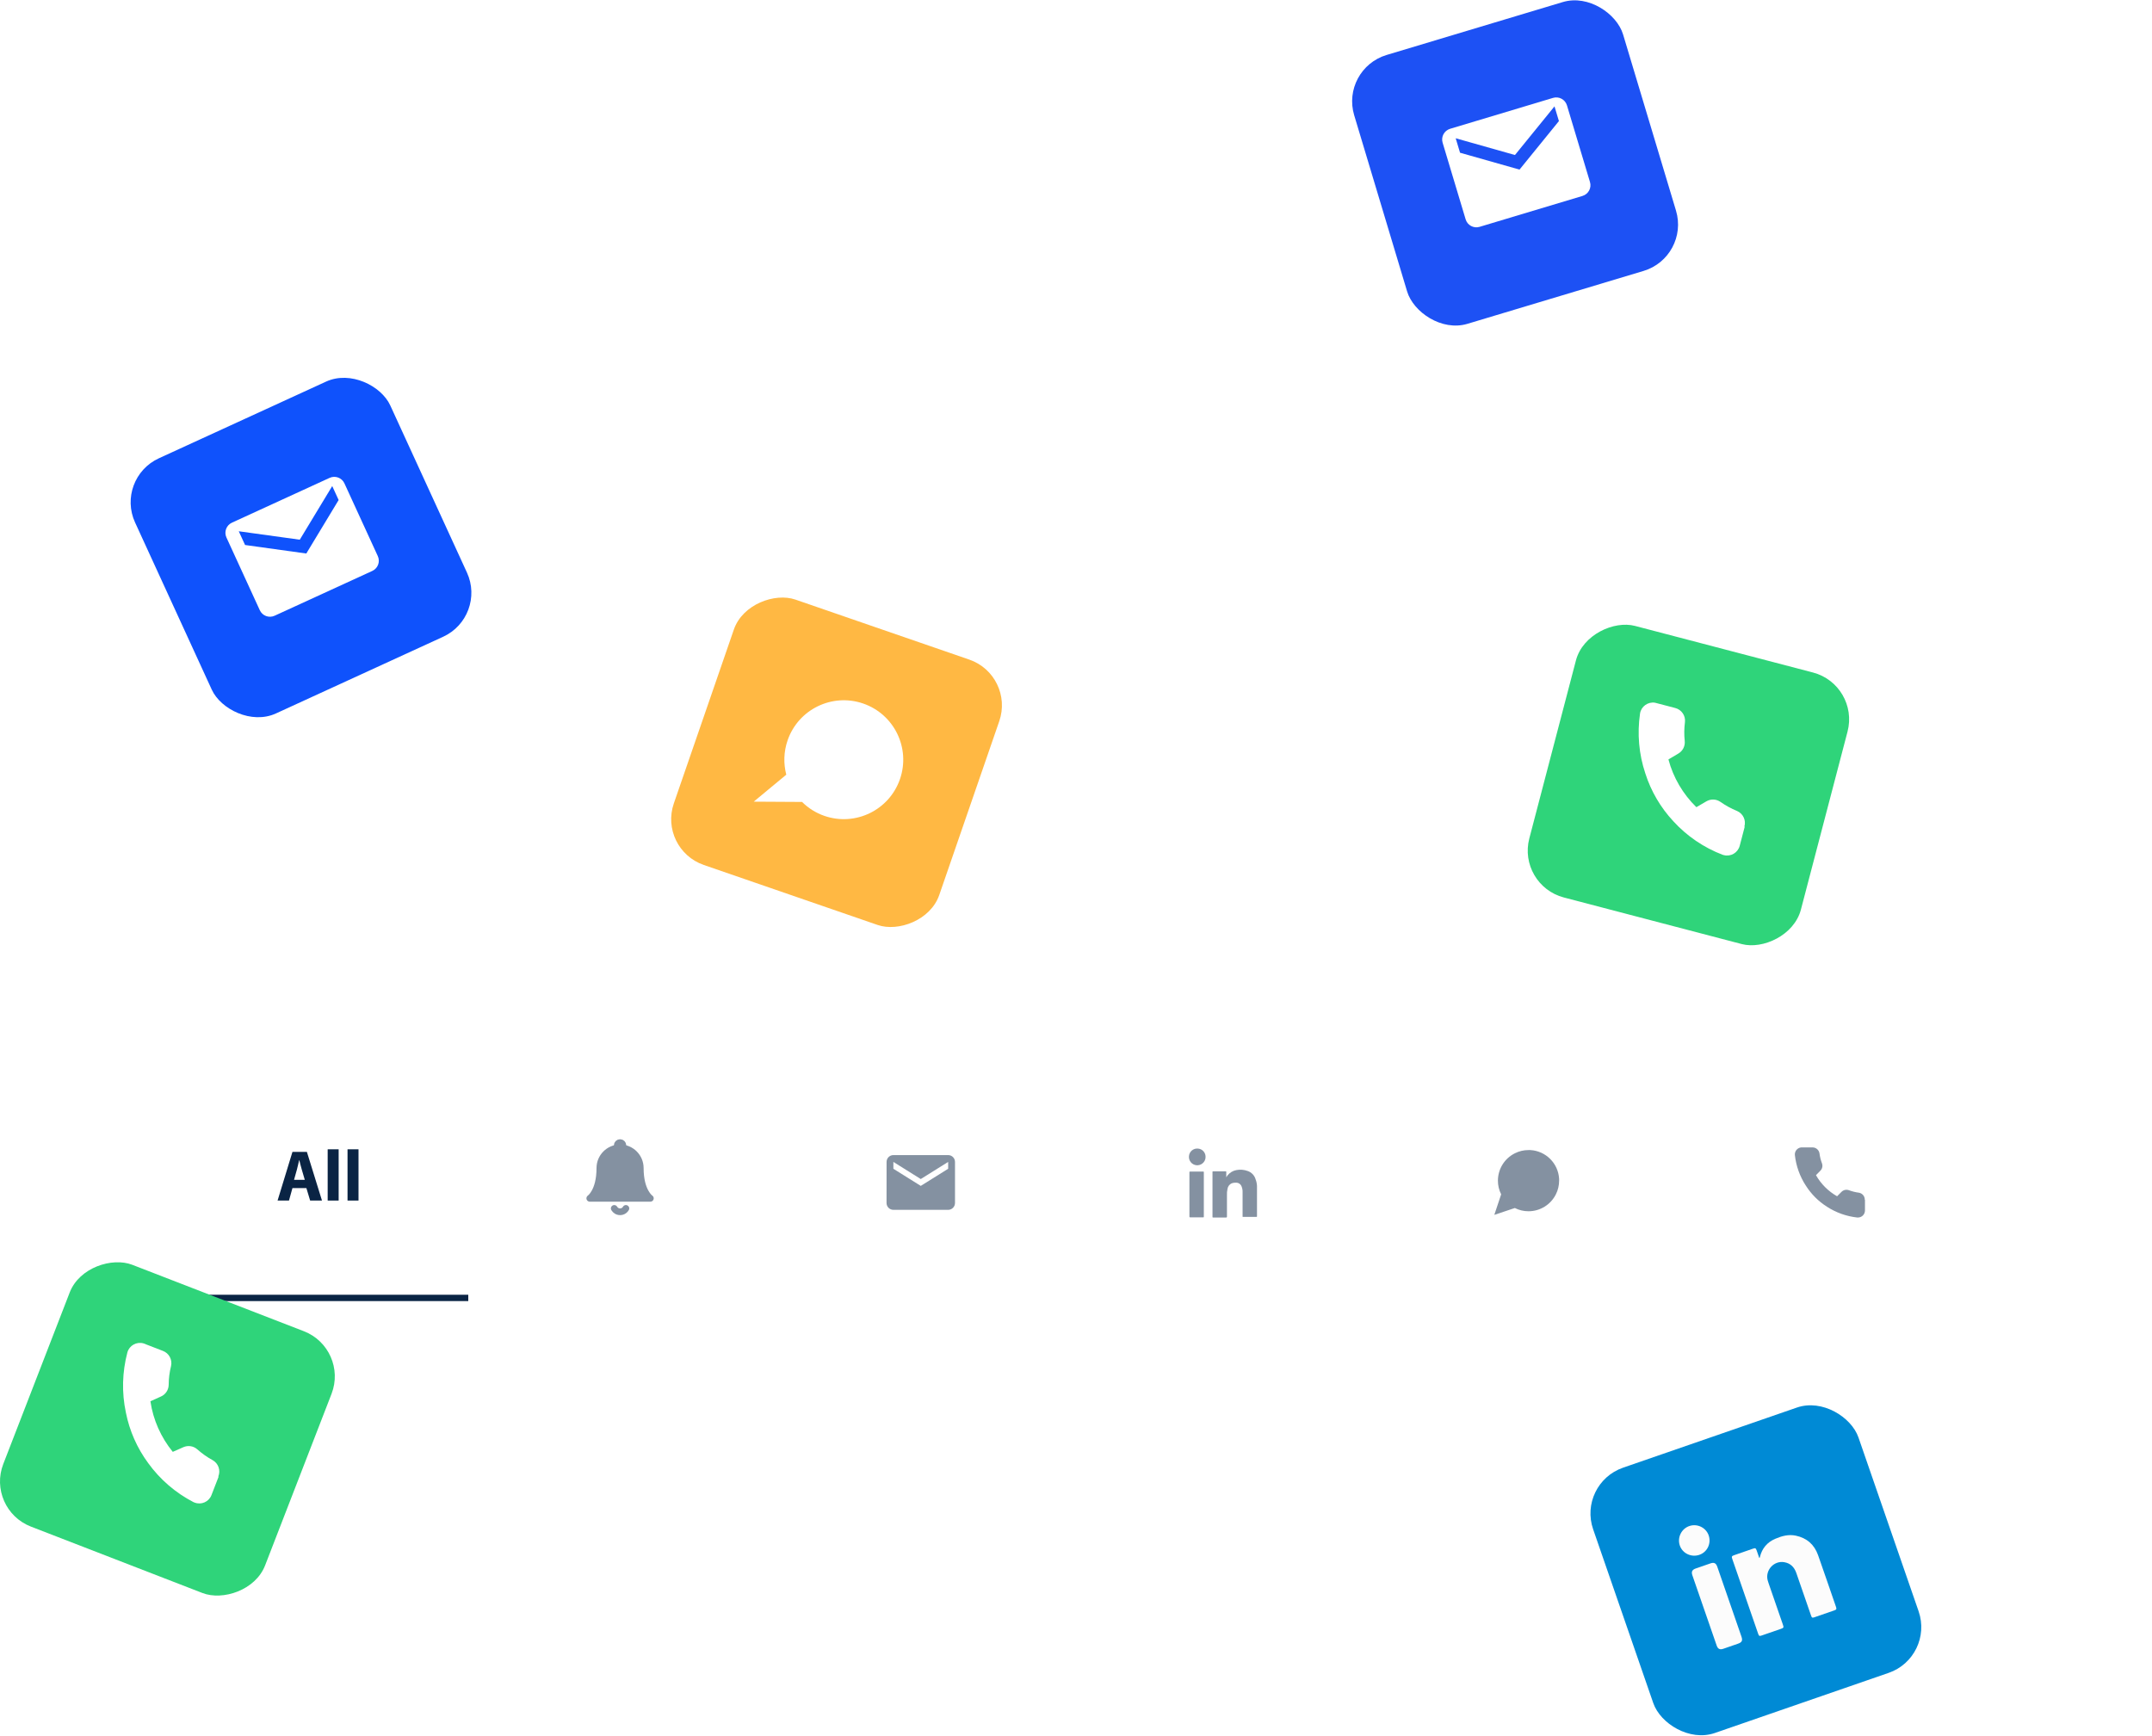<?xml version="1.0" encoding="UTF-8"?><svg id="a" xmlns="http://www.w3.org/2000/svg" width="1006.46" height="811.854" xmlns:xlink="http://www.w3.org/1999/xlink" viewBox="0 0 1006.46 811.854"><defs><style>.p,.q,.r{stroke:#0a2444;stroke-linejoin:round;stroke-width:3.147px;}.p,.s,.t{fill:#fff;}.q{fill:none;}.q,.r{stroke-linecap:round;}.u{fill:#008ad5;}.v{fill:#fcfcfc;}.w{fill:#ffb843;}.x,.r{fill:#0a2444;}.y{fill:#0f52fc;}.z{fill:#1d51f4;}.aa{fill:#2fd47a;}.t{filter:url(#b);}.ab{opacity:.5;}</style><filter id="b" filterUnits="userSpaceOnUse"><feOffset dx="0" dy="6.35"/><feGaussianBlur result="c" stdDeviation="19.05"/><feFlood flood-color="#007dff" flood-opacity=".15"/><feComposite in2="c" operator="in"/><feComposite in="SourceGraphic"/></filter></defs><rect class="t" x="58.647" y="492.696" width="889.07" height="115.795" rx="21.51" ry="21.51"/><g id="d" class="ab"><path class="r" d="m299.438,546.356c0-5.208-4.232-9.44-9.44-9.44s-9.44,4.232-9.44,9.44c0,11.014-4.72,14.16-4.72,14.16h28.321s-4.72-3.147-4.72-14.16"/><path class="q" d="m292.719,565.236c-.865,1.51-2.801,2.014-4.295,1.149-.472-.267-.865-.677-1.149-1.149"/><path class="p" d="m289.997,534.447h0c.73,0,1.322.592,1.322,1.322v4.453c0,.73-.592,1.322-1.322,1.322h0c-.73,0-1.322-.592-1.322-1.322v-4.453c0-.73.592-1.322,1.322-1.322Z"/></g><g id="e" class="ab"><g id="f"><path class="x" d="m443.442,540.286h-25.616c-1.764.007-3.19,1.439-3.188,3.203l-.015,19.21c.005,1.767,1.436,3.198,3.203,3.203h25.616c1.766-.007,3.195-1.437,3.2-3.203v-19.21c-.005-1.766-1.434-3.196-3.2-3.203Zm0,6.403l-12.81,8.005-12.807-8.005v-3.2l12.807,8.005,12.81-8.005v3.2Z"/></g></g><g id="g" class="ab"><g id="h"><path class="x" d="m729.175,552.252c.006,2.222-.513,4.415-1.515,6.398-2.423,4.848-7.376,7.911-12.796,7.913-2.222.006-4.415-.513-6.398-1.515l-9.597,3.199,3.199-9.597c-1.003-1.983-1.522-4.176-1.515-6.398.002-5.42,3.065-10.373,7.913-12.796,1.983-1.003,4.176-1.522,6.398-1.515h.842c7.266.401,13.068,6.203,13.469,13.469v.842h0Z"/></g></g><g id="i" class="ab"><path class="x" d="m872.221,561.267v4.935c0,1.82-1.47,3.29-3.29,3.29h-.306c-5.066-.553-9.927-2.285-14.193-5.051-3.974-2.518-7.351-5.895-9.869-9.869-2.809-4.294-4.556-9.185-5.124-14.294-.175-1.805,1.165-3.406,2.97-3.581h5.255c1.645-.015,3.057,1.194,3.29,2.824.204,1.587.582,3.13,1.15,4.614.451,1.208.16,2.562-.742,3.464l-2.052,2.082c2.329,4.119,5.75,7.526,9.869,9.869l2.082-2.082c.917-.902,2.271-1.194,3.464-.742,1.499.553,3.042.946,4.614,1.15,1.645.247,2.839,1.674,2.795,3.333l.087.029v.029h0Z"/></g><g id="j" class="ab"><g id="k"><g id="l"><g id="m"><path class="x" d="m573.512,550.678l.564-.859c1.044-1.334,2.546-2.233,4.215-2.524,1.715-.325,3.485-.186,5.128.403,1.882.601,3.329,2.119,3.84,4.027.37.962.578,1.978.618,3.007v14.204c0,.215,0,.269-.295.269h-6.256s-.215,0-.188-.188v-11.411c.032-.919-.132-1.835-.483-2.685-.405-1.051-1.424-1.738-2.551-1.718-.682-.045-1.367.046-2.014.268-1.096.48-1.86,1.499-2.014,2.685-.216.987-.297,1.998-.242,3.007v9.961c0,.251-.125.376-.376.376h-6.095c-.242,0-.295,0-.295-.295v-20.997c0-.268,0-.322.322-.322h5.826c.242,0,.295,0,.295.295v2.497h0Z"/><path class="x" d="m556.274,558.733v-10.498c0-.161.107-.242.322-.242h6.068c.322,0,.349,0,.349.322v20.782c0,.269,0,.322-.322.322h-6.068c-.233,0-.349-.116-.349-.349v-10.337h0Z"/><path class="x" d="m559.604,545.04c-2.142-.183-3.73-2.069-3.547-4.211,0-.01.002-.021.003-.031.151-2.115,1.988-3.708,4.103-3.557.047.003.093.007.139.012,1.9.144,3.402,1.669,3.517,3.571.186,2.142-1.4,4.029-3.542,4.215h-.673Z"/></g></g></g></g><path class="x" d="m136.774,555.715l-1.621,5.842h-5.335l6.956-22.759h6.754l7.057,22.759h-5.537l-1.757-5.842h-6.517,0Zm5.774-3.85l-1.418-4.828c-.405-1.351-.811-3.039-1.148-4.391h-.067c-.338,1.352-.676,3.073-1.047,4.391l-1.351,4.828h5.031,0Z"/><path class="x" d="m153.249,537.582h5.133v23.975h-5.133v-23.975Z"/><path class="x" d="m162.535,537.582h5.133v23.975h-5.133v-23.975Z"/><rect class="x" x="78.29" y="605.617" width="140.714" height="2.963"/><rect class="y" x="75.123" y="190.449" width="131.311" height="131.311" rx="22.638" ry="22.638" transform="translate(-93.962 82.02) rotate(-24.642)"/><path class="s" d="m154.157,223.521l-45.686,20.957c-2.623,1.203-3.774,4.305-2.571,6.929l15.609,34.027c1.203,2.623,4.305,3.774,6.929,2.571l45.686-20.957c2.623-1.203,3.775-4.306,2.571-6.929l-15.609-34.027c-1.203-2.623-4.306-3.775-6.929-2.571h0Zm4.217,10.366l-15.121,25.017-28.641-3.981-2.946-6.422,28.536,3.943,15.177-25.086,2.996,6.531v-.002Z"/><rect class="u" x="755.541" y="668.836" width="131.311" height="131.311" rx="22.638" ry="22.638" transform="translate(-195.012 308.861) rotate(-19.084)"/><path class="v" d="m822.782,728.736c.294-.114.263-.306.299-.453.987-4.025,3.373-6.886,7.18-8.514,3.054-1.306,6.203-2.177,9.566-1.476,5.194,1.082,8.706,4.166,10.464,9.143,2.842,8.05,5.598,16.13,8.385,24.199.34.984.189,1.287-.784,1.624-3.1,1.076-6.201,2.147-9.304,3.215-1.014.349-1.226.243-1.591-.811-2.294-6.621-4.587-13.243-6.874-19.867-.954-2.764-2.737-4.602-5.705-5.09-4.776-.786-8.894,3.718-7.719,8.43.121.485.282.961.445,1.433,2.234,6.466,4.472,12.93,6.708,19.395.448,1.296.354,1.488-.95,1.938-2.996,1.036-5.992,2.073-8.989,3.105-1.059.365-1.278.255-1.652-.825-4.038-11.668-8.075-23.336-12.11-35.004-.373-1.077-.24-1.35.845-1.727,2.942-1.021,5.885-2.04,8.83-3.055,1.103-.38,1.357-.259,1.737.825.41,1.168.811,2.34,1.217,3.514h.002Z"/><path class="v" d="m808.815,749.216c1.883,5.442,3.766,10.883,5.647,16.325.632,1.829.222,2.657-1.627,3.298-2.287.793-4.573,1.587-6.862,2.373-1.604.55-2.549.105-3.107-1.505-3.799-10.96-7.591-21.923-11.378-32.887-.565-1.635-.087-2.583,1.558-3.158,2.311-.807,4.624-1.608,6.94-2.401,1.646-.564,2.578-.104,3.152,1.551,1.895,5.467,3.785,10.936,5.677,16.404h0Z"/><path class="v" d="m794.607,727.322c-3.771,1.197-7.795-.802-9.007-4.474-1.242-3.762.851-7.889,4.609-9.091,3.755-1.201,7.835.903,8.99,4.637,1.17,3.781-.87,7.747-4.593,8.928h.001Z"/><rect class="aa" x="723.997" y="301.525" width="131.316" height="131.316" rx="22.639" ry="22.639" transform="translate(234.402 1038.058) rotate(-75.325)"/><g id="n"><path class="s" d="m815.957,386.767l-2.318,8.851c-.855,3.263-4.182,5.21-7.445,4.355l-.548-.144c-8.826-3.371-16.732-8.762-23.083-15.725-5.945-6.383-10.415-14.026-13.066-22.336-3.022-9.021-3.858-18.614-2.476-28.044.534-3.319,3.688-5.562,7.008-5.028l.052.014,9.373,2.454c2.957.746,4.922,3.577,4.574,6.61-.38,2.941-.426,5.887-.105,8.816.242,2.379-.916,4.67-2.959,5.865l-4.659,2.769c2.242,8.482,6.778,16.198,13.066,22.336l4.711-2.756c2.069-1.188,4.633-1.074,6.562.296,2.429,1.696,5.012,3.126,7.736,4.23,2.834,1.216,4.305,4.336,3.447,7.291l.143.093-.014.052h0Z"/></g><rect class="w" x="325.584" y="290.903" width="131.316" height="131.316" rx="22.638" ry="22.638" transform="translate(-73.463 610.045) rotate(-70.956)"/><path class="s" d="m403.701,329.076c-14.512-5.009-30.338,2.694-35.347,17.207-1.858,5.383-1.96,10.945-.62,16.071l-15.224,12.62,22.601.134c2.869,2.839,6.379,5.117,10.45,6.522,14.512,5.009,30.338-2.694,35.347-17.206,5.009-14.512-2.694-30.338-17.207-35.347h0Z"/><rect class="z" x="642.933" y="10.562" width="131.311" height="131.311" rx="22.638" ry="22.638" transform="translate(8.023 207.043) rotate(-16.717)"/><path class="s" d="m726.335,45.786l-48.139,14.458c-2.764.83-4.332,3.744-3.502,6.508l10.768,35.854c.83,2.764,3.744,4.332,6.508,3.502l48.139-14.458c2.764-.83,4.332-3.744,3.502-6.508l-10.768-35.854c-.83-2.764-3.744-4.332-6.508-3.502Zm2.748,10.849l-18.426,22.693-27.819-7.892-2.032-6.767,27.72,7.839,18.49-22.754s2.067,6.881,2.067,6.881Z"/><rect class="aa" x="12.637" y="602.716" width="131.316" height="131.316" rx="22.639" ry="22.639" transform="translate(-573.256 500.045) rotate(-68.833)"/><g id="o"><path class="s" d="m102.205,690.807l-3.304,8.532c-1.218,3.146-4.744,4.704-7.89,3.485l-.529-.205c-8.388-4.348-15.634-10.597-21.156-18.235-5.185-7.014-8.763-15.114-10.456-23.671-1.982-9.305-1.728-18.931.711-28.144.906-3.238,4.294-5.109,7.531-4.203l.05.019,9.035,3.499c2.854,1.076,4.486,4.11,3.797,7.085-.71,2.88-1.089,5.801-1.101,8.748-.029,2.391-1.438,4.537-3.603,5.493l-4.942,2.225c1.269,8.682,4.903,16.861,10.456,23.671l4.992-2.205c2.19-.946,4.725-.543,6.487,1.036,2.222,1.96,4.626,3.673,7.208,5.077,2.678,1.529,3.787,4.795,2.6,7.634l.132.109-.019.05h0Z"/></g></svg>